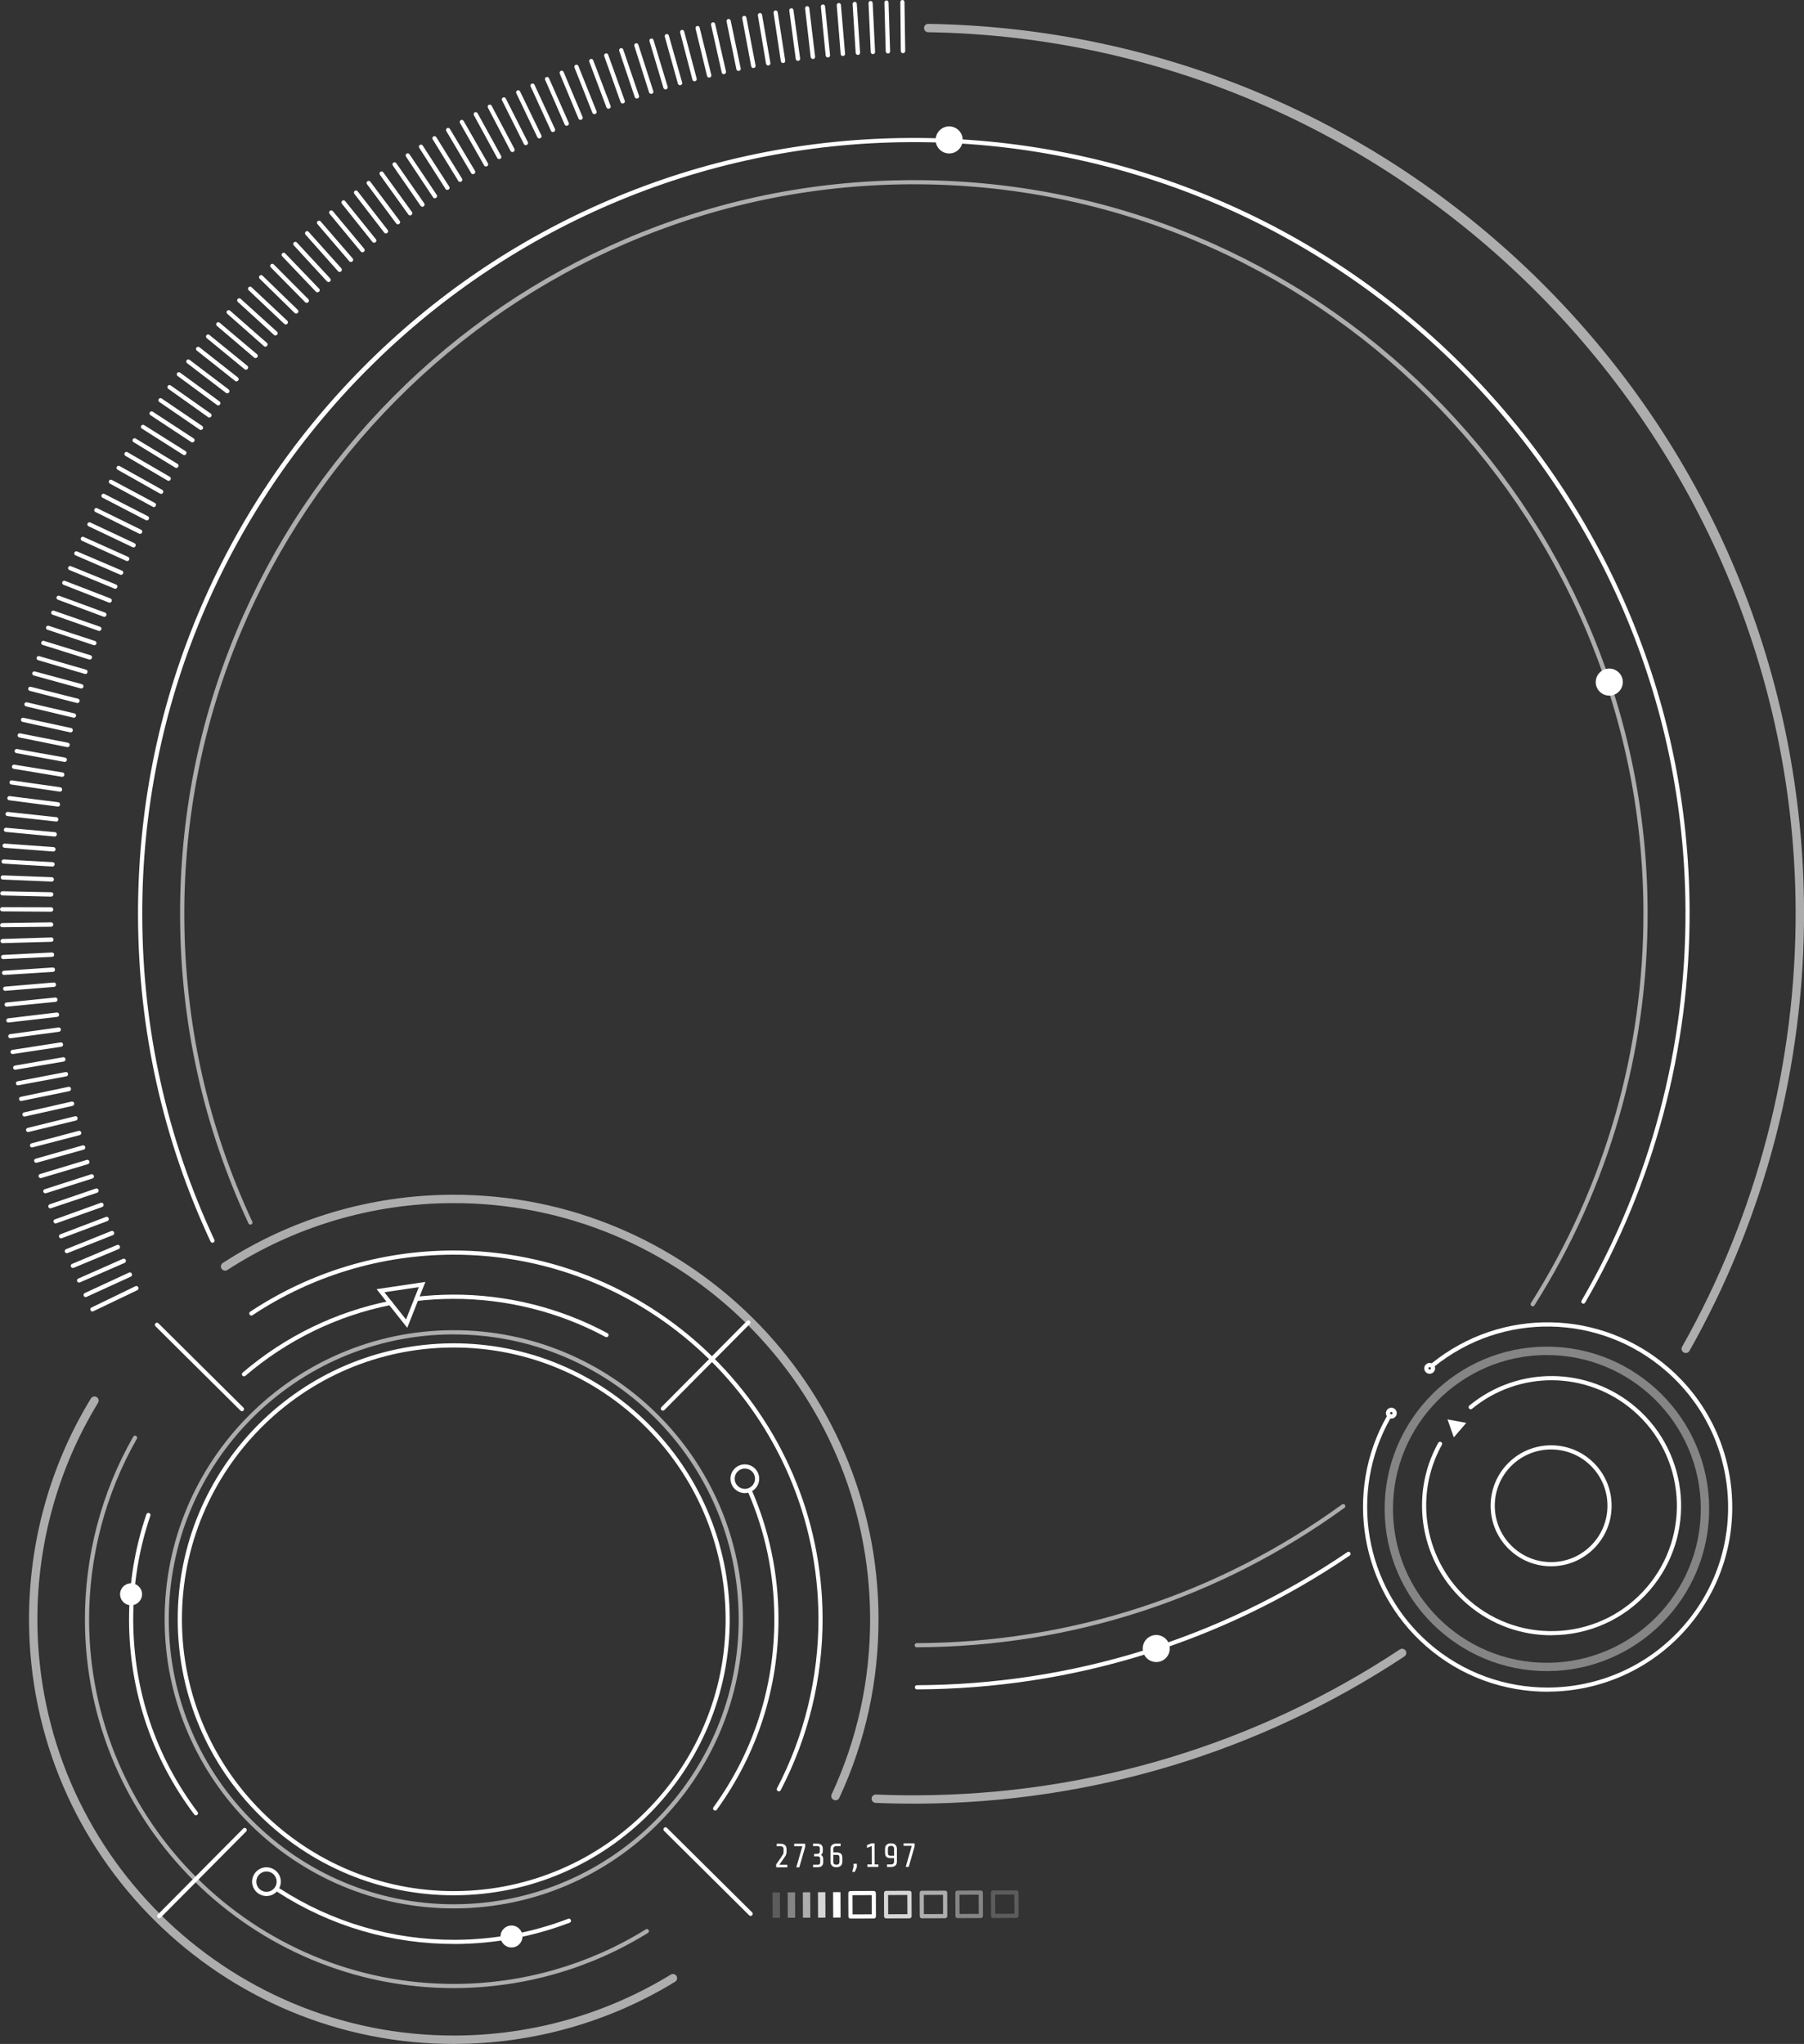 <?xml version="1.0" encoding="UTF-8"?><svg id="Layer_2" xmlns="http://www.w3.org/2000/svg" viewBox="0 0 439.95 498.54"><rect x="0" y="0" width="439.95" height="498.54" fill="#333333" stroke="none"/><defs><style>.cls-1,.cls-2,.cls-3,.cls-4,.cls-5{fill:#fff;}.cls-1,.cls-6{opacity:.2;}.cls-2,.cls-7{opacity:.4;}.cls-3,.cls-8{opacity:.6;}.cls-4,.cls-9{opacity:.8;}</style></defs><g id="Layer_3"><path class="cls-5" d="M118.52,40.61c-.18,0-.36-.09-.45-.25l-5.89-10.37c-.14-.24-.05-.55.19-.69.24-.14.55-.05.69.19l5.93,10.34c.14.24.06.55-.18.69,0,0-.03.02-.04.02-.08.05-.17.07-.26.07Z"/><path class="cls-5" d="M121.72,38.81s-.1,0-.14-.02c-.13-.04-.25-.12-.31-.24l-5.7-10.46c-.13-.25-.04-.56.2-.69.25-.13.56-.04.69.2l5.75,10.43c.13.24.05.55-.19.69,0,0-.04.02-.04.02-.08.04-.17.07-.26.07Z"/><path class="cls-5" d="M115.35,42.48c-.18,0-.35-.09-.44-.25l-6.07-10.27c-.14-.24-.06-.55.18-.7.24-.14.55-.06.7.18l6.12,10.24c.14.24.07.55-.17.7l-.26-.44.26.44s-.05.03-.06.03c-.08.04-.16.06-.24.06Z"/><path class="cls-5" d="M112.21,44.37c-.17,0-.35-.08-.44-.23l-6.25-10.16c-.15-.24-.07-.55.17-.7.24-.15.55-.07.7.16l6.29,10.13c.07.12.09.26.06.39-.03.13-.12.25-.23.32l-.26-.44.24.45c-.09.05-.18.08-.28.08Z"/><path class="cls-5" d="M109.1,46.32c-.17,0-.34-.07-.43-.22l-6.43-10.05c-.15-.24-.08-.55.15-.7.24-.15.55-.08.7.15l6.47,10.02c.07.11.1.25.07.39-.03.13-.11.25-.22.32,0,0-.01,0-.01,0-.09.06-.19.08-.3.08Z"/><path class="cls-5" d="M124.96,37.09c-.18,0-.36-.1-.45-.27l-5.52-10.56c-.13-.25-.03-.56.21-.69.25-.13.56-.04.69.21l5.57,10.54c.13.25.04.55-.21.69l-.24-.45.23.45s-.05.02-.05.03c-.07.03-.15.05-.22.05Z"/><path class="cls-5" d="M128.22,35.41c-.19,0-.37-.1-.46-.28l-5.33-10.66c-.13-.25-.02-.56.23-.68.25-.13.56-.03.68.22l5.38,10.63c.06.12.07.27.03.4-.04.13-.14.24-.26.29,0,0-.05.03-.06.03-.07.03-.14.04-.2.04Z"/><path class="cls-5" d="M138.21,30.69c-.2,0-.41-.1-.49-.29l-4.77-10.92c-.11-.26,0-.56.26-.67.26-.11.56,0,.67.26l4.82,10.89c.06.12.06.27,0,.39-.05.13-.15.23-.28.28,0,0,0,0,0,0-.07.03-.14.04-.21.04Z"/><path class="cls-5" d="M134.84,32.21c-.19,0-.38-.11-.47-.3l-4.96-10.82c-.12-.26,0-.56.25-.68.26-.12.56,0,.68.25l5,10.8c.06.12.06.27.01.4-.05.13-.15.23-.27.29,0,0-.05.02-.05.02-.07.03-.13.04-.2.04Z"/><path class="cls-5" d="M131.51,33.77c-.19,0-.37-.11-.46-.29l-5.14-10.74c-.12-.25-.01-.56.24-.68.25-.12.56-.02.68.24l5.19,10.72c.12.24.03.53-.21.66-.03.02-.06.03-.09.05-.07.03-.14.04-.2.04Z"/><path class="cls-5" d="M91.23,59.21c-.15,0-.3-.06-.39-.18l-7.46-9.34c-.18-.22-.14-.54.08-.72.22-.18.54-.14.72.08l7.5,9.31c.09.11.13.25.11.38-.02.14-.09.26-.2.34-.1.08-.23.12-.35.12Z"/><path class="cls-5" d="M82.84,66.33s-.02,0-.02,0c-.14,0-.28-.06-.37-.16l-7.94-8.94c-.19-.21-.17-.53.04-.72.21-.19.53-.17.72.04l7.98,8.91c.09.11.14.24.13.38-.01.14-.08.26-.18.35-.09.08-.23.14-.35.14Z"/><path class="cls-5" d="M85.58,63.91c-.14,0-.28-.05-.38-.17l-7.78-9.08c-.18-.21-.16-.53.05-.72.21-.18.53-.16.72.05l7.82,9.05c.09.1.13.24.12.37,0,.13-.07.26-.18.35,0,0-.02.01-.02.01-.1.09-.23.13-.36.13Z"/><path class="cls-5" d="M88.38,61.53c-.15,0-.29-.06-.39-.18l-7.61-9.2c-.18-.22-.15-.54.07-.72.22-.18.54-.15.72.07l7.65,9.17c.09.11.13.24.12.38-.01.14-.08.26-.19.35l-.31-.4.3.41c-.1.08-.22.12-.34.12Z"/><path class="cls-5" d="M77.42,71.31c-.13,0-.27-.05-.37-.15l-8.24-8.66c-.19-.2-.19-.53.02-.72.2-.19.53-.19.72.02l8.28,8.62c.1.1.15.24.14.38,0,.14-.07.27-.18.36l-.33-.39.32.39c-.1.09-.23.14-.36.14Z"/><path class="cls-5" d="M80.12,68.79h-.01c-.14,0-.28-.05-.37-.15l-8.09-8.8c-.19-.21-.18-.53.03-.72.21-.19.53-.18.72.03l8.13,8.77c.09.1.14.23.14.37,0,.14-.07.26-.17.35-.1.09-.24.16-.37.16Z"/><path class="cls-5" d="M97.04,54.71c-.16,0-.31-.06-.41-.19l-7.12-9.59c-.17-.23-.12-.54.1-.71.23-.17.54-.12.71.1l7.16,9.56c.08.11.12.24.1.38-.02.13-.09.25-.2.34,0,0-.02.01-.02.02-.09.07-.21.1-.33.1Z"/><path class="cls-5" d="M100,52.54s-.05,0-.07,0c-.14-.02-.26-.09-.34-.21l-6.95-9.71c-.16-.23-.11-.55.12-.71.23-.16.55-.11.71.12l6.99,9.68c.16.23.12.54-.11.71l-.3-.41.27.43c-.09.07-.2.11-.31.11Z"/><path class="cls-5" d="M103,50.43c-.16,0-.32-.08-.42-.22l-6.78-9.83c-.16-.23-.1-.55.13-.71.23-.16.55-.1.71.13l6.82,9.8c.08.11.11.25.08.39-.03.13-.1.25-.22.33,0,0-.04.03-.04.03-.09.06-.18.09-.28.09Z"/><path class="cls-5" d="M94.12,56.94s-.04,0-.06,0c-.14-.02-.27-.08-.35-.19l-7.29-9.47c-.17-.22-.13-.54.09-.71.22-.17.54-.13.71.09l7.33,9.44c.08.11.12.25.1.38-.02.14-.09.26-.2.34l-.31-.41.3.42c-.09.07-.21.12-.33.12Z"/><path class="cls-5" d="M106.04,48.36s-.06,0-.08,0c-.14-.02-.26-.1-.34-.22l-6.61-9.95c-.16-.23-.09-.55.14-.71.23-.16.55-.09.71.14l6.65,9.92c.08.12.11.27.07.41-.03.13-.12.24-.23.31-.09.06-.19.1-.3.1ZM106.31,48.27h0s0,0,0,0Z"/><path class="cls-5" d="M141.58,29.24c-.21,0-.41-.11-.49-.3l-4.58-10.99c-.11-.26.01-.56.27-.67.26-.11.56.01.67.27l4.62,10.97c.11.26-.01.56-.27.67,0,0-.02,0-.02,0-.07.03-.14.04-.21.04Z"/><path class="cls-5" d="M155.31,24.04c-.22,0-.43-.13-.5-.34l-3.79-11.28c-.09-.27.05-.56.32-.65.27-.09.56.05.65.32l3.84,11.26c.09.26-.05.55-.31.64,0,0-.05.01-.05.02-.05.02-.1.02-.15.02Z"/><path class="cls-5" d="M201.87,14c-.12,0-.23-.04-.32-.11-.11-.09-.18-.21-.19-.35l-1.17-11.89c-.03-.28.18-.53.46-.56.27-.03.53.18.56.46l1.22,11.89c.01.14-.03.27-.11.38-.09.11-.21.17-.35.18h-.03s-.04,0-.06,0Z"/><path class="cls-5" d="M194.58,14.85c-.11,0-.22-.04-.31-.1-.11-.08-.18-.2-.2-.34l-1.58-11.83c-.04-.28.16-.53.44-.57.28-.04.54.16.57.44l1.63,11.82c.04.28-.15.53-.43.57h-.06s-.05.01-.07.01Z"/><path class="cls-5" d="M220.2,12.98c-.13,0-.25-.05-.35-.14-.1-.1-.16-.23-.16-.37l-.12-11.96c0-.28.22-.51.5-.52h0c.28,0,.51.22.51.5l.18,11.96c0,.14-.05.27-.15.36-.1.1-.23.15-.36.15h-.02s-.02,0-.03,0Z"/><path class="cls-5" d="M187.32,15.96c-.1,0-.21-.03-.29-.09-.11-.08-.19-.2-.21-.33l-1.99-11.77c-.05-.28.14-.54.42-.59.28-.05.54.14.59.42l2.04,11.76c.02.13,0,.27-.09.39s-.2.19-.34.21h-.03s-.06.01-.09.01Z"/><path class="cls-5" d="M190.96,15.37c-.25,0-.49-.18-.53-.43l-1.78-11.8c-.04-.28.15-.54.43-.58.28-.04.54.15.58.43l1.83,11.79c.02.13-.01.27-.09.38-.08.11-.2.18-.33.2,0,0-.03,0-.04,0-.02,0-.05,0-.07,0Z"/><path class="cls-5" d="M12.48,222.37h0s-11.96-.08-11.96-.08c-.28,0-.51-.23-.51-.51,0-.28.23-.51.51-.51h0s11.96.03,11.96.03c.28,0,.51.23.51.51v.05c0,.14-.05.27-.15.36-.1.09-.22.15-.36.15Z"/><path class="cls-5" d="M216.53,13.05c-.13,0-.25-.05-.35-.13-.1-.09-.16-.22-.17-.36l-.33-11.94c0-.28.21-.52.49-.52h.01c.27,0,.5.22.51.49l.38,11.94c0,.14-.05.27-.14.37-.1.1-.23.16-.36.16h-.02s-.02,0-.03,0Z"/><path class="cls-5" d="M212.86,13.2c-.27,0-.5-.21-.51-.49l-.54-11.95c-.01-.28.2-.52.48-.53,0,0,.02,0,.02,0,.27,0,.5.21.51.48l.59,11.95c.01.28-.2.52-.48.53h-.07s-.01,0-.02,0Z"/><path class="cls-5" d="M205.53,13.66c-.27,0-.49-.2-.51-.47l-.96-11.9c-.02-.28.19-.53.47-.55.28-.02.53.19.55.46l1.01,11.9c.01.14-.03.27-.12.38-.09.1-.22.17-.35.17-.02,0-.07,0-.08,0Z"/><path class="cls-5" d="M209.22,13.4c-.27,0-.52-.21-.54-.48l-.75-11.93c-.02-.28.2-.52.48-.54.29-.02.52.19.54.47l.8,11.93c.02.28-.19.52-.46.54-.02,0-.06,0-.07,0Z"/><path class="cls-5" d="M158.81,22.89c-.08,0-.17-.02-.24-.05-.12-.06-.23-.16-.27-.29l-3.6-11.34c-.09-.27.06-.55.33-.64.27-.08.55.06.64.33l3.65,11.33c.04.13.03.27-.03.39-.06.12-.17.21-.3.25-.05.02-.11.03-.17.03Z"/><path class="cls-5" d="M74.79,73.87c-.13,0-.26-.04-.35-.14l-8.4-8.52c-.2-.2-.2-.52,0-.72.2-.2.52-.2.72,0l8.44,8.48c.2.2.2.52,0,.72l-.02.02c-.11.1-.25.16-.39.16Z"/><path class="cls-5" d="M180.09,17.31c-.24,0-.45-.17-.5-.41l-2.4-11.67c-.06-.28.12-.54.4-.6.27-.06.54.12.6.39l2.45,11.66c.06.28-.12.55-.39.6h-.06s-.06.02-.09.02Z"/><path class="cls-5" d="M148.38,26.53c-.21,0-.4-.13-.48-.33l-4.19-11.14c-.1-.26.03-.56.3-.66.26-.1.56.03.66.3l4.24,11.12c.1.26-.02.54-.28.65-.03.01-.06.02-.09.03-.05.02-.11.03-.16.03Z"/><path class="cls-5" d="M151.86,25.25c-.22,0-.44-.12-.51-.33l-3.99-11.22c-.09-.26.04-.56.31-.65.27-.1.56.04.65.31l4.04,11.2c.05.13.04.27-.02.4-.06.12-.17.22-.3.26-.06.02-.12.03-.18.03Z"/><path class="cls-5" d="M162.31,21.81c-.09,0-.17-.02-.25-.06-.12-.06-.22-.17-.26-.3l-3.4-11.41c-.08-.27.07-.55.34-.63.27-.08.55.07.63.34l3.45,11.4c.04.13.03.27-.04.39-.06.12-.17.21-.3.25l-.15-.49.12.5s-.1.02-.16.02Z"/><path class="cls-5" d="M144.96,27.85c-.2,0-.4-.12-.48-.32l-4.38-11.06c-.1-.26.02-.56.29-.66.26-.1.56.02.66.28l4.42,11.04c.1.25-.01.54-.26.65-.03.01-.06.03-.09.04-.06.02-.11.03-.17.03Z"/><path class="cls-5" d="M172.93,18.93c-.23,0-.44-.16-.5-.39l-2.8-11.58c-.07-.27.1-.55.37-.62.27-.07.55.1.62.37l2.85,11.57c.03.13.01.28-.06.39-.07.12-.19.2-.32.23,0,0-.06.01-.06.01-.03,0-.06,0-.09,0Z"/><path class="cls-5" d="M176.51,18.09c-.23,0-.45-.16-.5-.4l-2.6-11.63c-.06-.27.11-.55.38-.61.28-.06.55.11.61.38l2.65,11.62c.06.27-.1.54-.38.61l-.08.02s-.06,0-.1,0Z"/><path class="cls-5" d="M169.36,19.82c-.23,0-.43-.15-.49-.38l-3-11.51c-.07-.27.09-.55.36-.62.27-.07.55.09.62.36l3.05,11.5c.07.27-.08.54-.35.62l-.07.02s-.08.01-.12.01Z"/><path class="cls-5" d="M165.83,20.79c-.09,0-.17-.02-.25-.06-.12-.07-.21-.18-.25-.31l-3.2-11.47c-.08-.27.08-.55.35-.63.27-.07.55.08.63.35l3.25,11.46c.04.13.02.28-.05.4-.07.12-.18.21-.32.24h-.02s-.1.03-.15.03Z"/><path class="cls-5" d="M183.7,16.6c-.1,0-.2-.03-.28-.09-.11-.08-.19-.2-.22-.33l-2.19-11.72c-.05-.28.13-.54.41-.59.27-.05.54.13.6.4l2.24,11.71c.03.14,0,.28-.08.39-.08.11-.2.19-.34.21l-.08-.5.06.51s-.07.01-.11.01Z"/><path class="cls-5" d="M16.48,182.24s-.07,0-.1-.01l-11.68-2.36c-.28-.06-.45-.32-.4-.6.05-.28.32-.46.6-.4l11.69,2.3c.28.05.45.32.4.59,0,.02-.02.08-.02.1-.06.22-.27.37-.49.37Z"/><path class="cls-5" d="M19.85,167.94s-.09,0-.14-.02l-11.48-3.16c-.27-.07-.43-.35-.36-.63.07-.27.36-.43.62-.36l11.49,3.11c.13.04.24.12.31.24.07.12.08.26.05.39,0,0-.01.05-.01.05-.06.22-.27.37-.49.37Z"/><path class="cls-5" d="M18.9,171.48s-.08,0-.12-.01l-11.53-2.96c-.27-.07-.44-.35-.37-.62.07-.27.35-.44.62-.37l11.54,2.91c.14.03.25.12.32.24.07.12.09.26.05.4l-.49-.15.48.16c-.06.23-.27.4-.5.4Z"/><path class="cls-5" d="M17.23,178.64s-.07,0-.1-.01l-11.64-2.56c-.27-.06-.45-.33-.39-.61.06-.27.33-.45.61-.39l11.65,2.51c.27.06.45.33.39.6,0,0,0,.04,0,.04-.06.24-.27.42-.51.42Z"/><path class="cls-5" d="M18.03,175.06s-.07,0-.11-.01l-11.59-2.76c-.27-.07-.44-.34-.38-.61.07-.27.34-.44.61-.38l11.6,2.71c.27.06.44.33.38.6,0,0,0,.04-.01.05-.06.24-.27.41-.51.41Z"/><path class="cls-5" d="M20.84,164.4s-.09,0-.13-.02l-11.43-3.36c-.27-.08-.42-.36-.35-.63.08-.27.36-.43.63-.35l11.44,3.31c.13.04.24.13.3.24.07.12.08.26.04.39l-.49-.14.48.16c-.03.13-.12.26-.24.33-.08.05-.17.07-.27.07Z"/><path class="cls-5" d="M21.89,160.88s-.09,0-.14-.02l-11.35-3.56c-.27-.08-.42-.37-.33-.64.08-.27.37-.42.64-.34l11.37,3.51c.27.08.42.36.34.63,0,0-.01.04-.02.05-.07.21-.28.36-.5.36Z"/><path class="cls-5" d="M26.74,147.01c-.06,0-.13-.01-.19-.04l-11.07-4.34c-.26-.1-.39-.4-.29-.66.1-.26.4-.39.66-.29l11.09,4.29c.25.1.38.37.3.63,0,.03-.02.06-.03.09-.08.19-.27.31-.47.31Z"/><path class="cls-5" d="M25.44,150.45c-.06,0-.12,0-.18-.03l-11.16-4.15c-.26-.1-.4-.39-.3-.65.1-.26.39-.4.65-.3l11.18,4.1c.25.09.39.37.31.63,0,.01-.02.07-.03.08-.08.2-.27.32-.48.32Z"/><path class="cls-5" d="M23,157.38s-.1,0-.15-.02l-11.29-3.76c-.27-.09-.41-.38-.32-.64.09-.27.38-.41.64-.32l11.31,3.71c.13.04.24.14.3.27.06.13.06.27.01.4-.07.22-.29.37-.51.37Z"/><path class="cls-5" d="M24.19,153.9c-.05,0-.1,0-.15-.03l-11.23-3.95c-.27-.09-.4-.38-.31-.65.09-.27.38-.41.65-.31l11.25,3.91c.13.05.24.15.3.27.06.13.06.27,0,.4-.08.21-.29.36-.51.36Z"/><path class="cls-5" d="M12.63,215.03s-.01,0-.02,0l-11.95-.5c-.28-.01-.5-.25-.49-.53.01-.28.27-.51.53-.49l11.95.45c.27.01.49.23.49.51,0,0,0,.04,0,.05,0,.14-.06.28-.16.37-.09.09-.22.15-.35.15Z"/><path class="cls-5" d="M13.03,207.7s-.03,0-.04,0l-11.91-.92c-.28-.02-.49-.27-.47-.55.02-.28.26-.49.55-.47l11.91.86c.14,0,.26.07.35.18.09.1.13.24.12.37,0,0,0,.03,0,.04-.03.26-.25.48-.51.48Z"/><path class="cls-5" d="M12.81,211.36s-.02,0-.03,0l-11.93-.71c-.28-.02-.49-.26-.48-.54.02-.28.25-.49.54-.48l11.94.66c.14,0,.27.07.36.17.09.1.14.24.12.38,0,0,0,.01,0,.01-.02.27-.25.51-.51.51Z"/><path class="cls-5" d="M28.09,143.6c-.06,0-.11,0-.17-.03l-11.01-4.54c-.26-.11-.38-.4-.28-.66.11-.26.4-.38.66-.28l11.03,4.49c.13.05.23.15.28.27.05.12.05.27,0,.39l-.47-.19.47.21c-.05.13-.16.24-.28.3-.07.03-.15.05-.23.05Z"/><path class="cls-5" d="M13.34,204.04s-.03,0-.05,0l-11.89-1.13c-.28-.03-.49-.27-.46-.55.03-.28.27-.5.55-.46l11.9,1.07c.26.02.46.24.46.51,0,.02,0,.07,0,.09-.01.13-.08.27-.18.35-.09.08-.21.12-.33.12Z"/><path class="cls-5" d="M12.51,218.7h-.01s-11.94-.29-11.94-.29c-.28,0-.5-.24-.5-.52,0-.28.22-.5.52-.5l11.94.24c.14,0,.28.07.37.17.09.1.14.24.12.38,0,.13-.06.27-.16.36-.1.09-.22.15-.35.15Z"/><path class="cls-5" d="M15.8,185.84s-.06,0-.09,0l-11.73-2.15c-.28-.05-.46-.32-.41-.59.05-.28.32-.46.59-.41l11.74,2.1c.28.05.46.31.41.59,0,0,0,.05-.01.05-.05.24-.27.42-.51.42Z"/><path class="cls-5" d="M15.19,189.47s-.06,0-.09,0l-11.77-1.95c-.28-.05-.47-.31-.42-.59.05-.28.3-.47.58-.42l11.78,1.9c.14.02.26.1.34.21.08.11.11.25.08.39,0,.01,0,.05,0,.05-.05.24-.26.41-.5.41Z"/><path class="cls-5" d="M13.72,200.38s-.04,0-.06,0l-11.87-1.33c-.28-.03-.48-.28-.45-.56.03-.28.28-.48.56-.45l11.88,1.28c.14.01.26.08.34.19.08.11.12.24.11.38v.04c-.01.14-.08.26-.19.35-.09.08-.21.12-.32.12Z"/><path class="cls-5" d="M14.63,193.09s-.05,0-.08,0l-11.8-1.74c-.28-.04-.47-.3-.43-.58.04-.28.3-.48.58-.43l11.81,1.69c.27.04.46.28.44.55,0,.03,0,.07-.01.1-.04.25-.26.42-.5.42Z"/><path class="cls-5" d="M14.13,196.73s-.05,0-.07,0l-11.83-1.54c-.28-.04-.48-.29-.44-.57s.3-.47.57-.44l11.84,1.49c.14.02.27.09.35.21.08.11.11.25.09.39,0,.01,0,.05,0,.06-.05.24-.26.41-.5.41Z"/><path class="cls-5" d="M57.67,93.03c-.11,0-.22-.03-.31-.1l-9.37-7.43c-.22-.17-.26-.49-.08-.72.17-.22.49-.26.72-.09l9.4,7.39c.11.09.18.21.19.35.01.14-.03.27-.12.38l-.39-.33.38.34c-.1.13-.27.2-.42.2Z"/><path class="cls-5" d="M72.22,76.49c-.13,0-.26-.05-.36-.15l-8.54-8.37c-.2-.2-.2-.52,0-.72.2-.2.52-.21.72,0l8.58,8.33c.2.19.21.51.01.72l-.05.05c-.1.09-.23.14-.35.14Z"/><path class="cls-5" d="M55.43,95.93c-.11,0-.22-.03-.31-.09l-9.5-7.26c-.22-.17-.27-.49-.1-.71s.49-.27.71-.1l9.53,7.22c.11.09.19.21.2.36.01.14-.03.28-.12.38-.08.11-.21.19-.34.2-.03,0-.05,0-.08,0Z"/><path class="cls-5" d="M48.97,104.87c-.1,0-.19-.03-.27-.08l-9.85-6.75c-.23-.16-.29-.48-.13-.71.16-.23.47-.29.71-.13l9.88,6.7c.11.08.19.19.21.33.02.13,0,.27-.08.38,0,0-.01.02-.01.02-.1.15-.28.23-.45.24Z"/><path class="cls-5" d="M53.23,98.88c-.11,0-.21-.03-.3-.09l-9.62-7.09c-.23-.17-.27-.49-.11-.71.17-.23.49-.28.71-.11l9.65,7.05c.11.08.18.2.2.34.02.13-.02.27-.1.38l-.41-.31.4.32c-.08.11-.2.19-.34.22-.03,0-.06,0-.09,0Z"/><path class="cls-5" d="M59.97,90.17c-.11,0-.23-.04-.32-.11l-9.23-7.58c-.22-.18-.25-.5-.07-.72.18-.22.5-.25.72-.07l9.26,7.54c.21.17.25.48.09.7,0,0-.04.05-.05.06-.1.12-.25.18-.4.18Z"/><path class="cls-5" d="M29.54,140.22c-.07,0-.14-.01-.2-.04l-10.93-4.73c-.26-.11-.38-.41-.27-.67.11-.26.41-.38.67-.27l10.95,4.68c.12.05.22.15.27.28.05.13.05.27,0,.39l-.47-.2.46.21s-.03.06-.03.06c-.09.18-.27.28-.46.28Z"/><path class="cls-5" d="M62.33,87.35c-.12,0-.23-.04-.33-.12l-9.11-7.75c-.21-.18-.24-.5-.06-.72.18-.21.5-.24.72-.06l9.14,7.71c.21.17.24.48.08.69,0,0-.04.05-.05.06-.1.12-.25.18-.4.18Z"/><path class="cls-5" d="M69.67,79.14c-.13,0-.25-.05-.35-.14l-8.68-8.21c-.2-.19-.21-.51-.02-.72.19-.2.51-.21.72-.02l8.72,8.18c.2.19.22.5.03.71l-.38-.34.38.34s-.05.05-.05.06c-.1.1-.23.15-.36.15Z"/><path class="cls-5" d="M67.17,81.83c-.12,0-.24-.04-.34-.13l-8.83-8.06c-.21-.19-.22-.51-.03-.72.19-.21.51-.22.72-.04l8.86,8.02c.2.18.22.5.05.71,0,.01-.04.04-.05.05-.1.1-.25.16-.39.16Z"/><path class="cls-5" d="M64.74,84.57c-.12,0-.25-.04-.34-.12l-8.97-7.91c-.21-.19-.23-.51-.05-.72.19-.21.51-.23.72-.05l9,7.87c.1.09.17.22.17.35,0,.14-.04.27-.13.37l-.38-.34.37.35c-.09.1-.22.18-.36.19-.01,0-.03,0-.04,0Z"/><path class="cls-5" d="M51.05,101.85c-.1,0-.19-.03-.28-.09l-9.73-6.92c-.23-.16-.28-.48-.12-.71.16-.23.48-.29.71-.12l9.76,6.87c.11.08.19.2.21.33.02.13,0,.27-.09.38l-.41-.3.41.31c-.1.15-.28.23-.46.23Z"/><path class="cls-5" d="M37.54,123.69c-.09,0-.18-.02-.26-.07l-10.48-5.66c-.25-.13-.34-.44-.21-.69.13-.25.44-.34.69-.21l10.5,5.62c.25.13.34.44.21.69,0,0-.02.03-.02.03-.06.13-.16.22-.3.27-.05.02-.1.02-.15.02Z"/><path class="cls-5" d="M34.14,130.21c-.07,0-.14-.01-.2-.04l-10.68-5.3c-.25-.12-.35-.43-.23-.68.12-.25.43-.36.68-.23l10.7,5.25c.25.12.35.42.24.67,0,0,0,.02,0,.02-.06.12-.17.23-.3.28-.06.02-.13.03-.2.03Z"/><path class="cls-5" d="M35.82,126.94c-.08,0-.16-.02-.24-.06l-10.58-5.49c-.25-.13-.35-.44-.22-.69.13-.25.43-.35.69-.22l10.6,5.44c.25.13.35.44.22.69l-.03.06c-.09.17-.26.26-.44.26Z"/><path class="cls-5" d="M31,136.85c-.07,0-.13-.01-.19-.04l-10.84-4.92c-.26-.12-.37-.42-.25-.67.12-.26.42-.37.67-.26l10.86,4.87c.12.06.22.16.27.29.05.13.04.27-.01.39,0,0,0,.02,0,.02-.09.19-.29.32-.49.32Z"/><path class="cls-5" d="M32.56,133.52c-.07,0-.15-.02-.22-.05l-10.75-5.11c-.25-.12-.36-.42-.24-.68.12-.25.42-.36.68-.24l10.78,5.06c.25.12.36.41.25.66l-.47-.2.47.2s-.04.08-.04.09c-.09.17-.27.27-.45.27Z"/><path class="cls-5" d="M39.28,120.47c-.08,0-.16-.02-.23-.06l-10.39-5.85c-.24-.14-.33-.45-.19-.69.14-.24.45-.33.69-.2l10.41,5.81c.12.07.21.19.25.32.03.14,0,.28-.07.4-.1.17-.29.27-.47.27Z"/><path class="cls-5" d="M44.93,111c-.09,0-.18-.02-.26-.07l-10.07-6.39c-.24-.15-.31-.46-.16-.7.15-.24.46-.31.7-.16l10.1,6.35c.12.07.2.19.23.33.03.14,0,.28-.08.39l-.42-.29.41.31c-.1.15-.27.24-.45.24Z"/><path class="cls-5" d="M43,114.13c-.09,0-.18-.02-.26-.07l-10.18-6.22c-.24-.15-.32-.46-.17-.7.15-.24.46-.32.7-.17l10.21,6.17c.24.14.32.46.17.7,0,0-.03.05-.04.06-.1.15-.27.23-.44.23Z"/><path class="cls-5" d="M46.93,107.92c-.09,0-.19-.03-.27-.08l-9.97-6.57c-.23-.15-.3-.47-.15-.71.15-.24.47-.3.7-.15l10,6.53c.12.08.2.2.22.33.03.14,0,.28-.09.39l-.42-.29.4.31c-.1.15-.27.23-.44.23Z"/><path class="cls-5" d="M41.13,117.29c-.09,0-.18-.02-.26-.07l-10.29-6.04c-.24-.14-.32-.45-.18-.7.14-.24.45-.33.7-.18l10.31,5.99c.24.14.32.44.19.68-.02.03-.03.06-.05.08-.1.15-.26.23-.42.23Z"/><path class="cls-5" d="M198.27,14.39c-.26,0-.52-.19-.56-.45l-1.37-11.87c-.03-.28.17-.53.45-.56.28-.04.53.17.57.45l1.42,11.86c.02.14-.02.27-.11.38-.09.11-.21.17-.35.19h0s-.03,0-.05,0Z"/><path class="cls-5" d="M.53,226.17c-.28,0-.51-.22-.51-.5,0-.28.22-.51.5-.52l11.96-.18c.13-.01.27.05.36.15.1.1.15.23.15.36v.05c0,.28-.22.51-.5.51l-11.96.12h0Z"/><path class="cls-5" d="M17.77,309.26c-.2,0-.39-.12-.47-.31-.11-.26.01-.56.27-.67l10.97-4.62c.13-.05.27-.05.39,0,.13.05.23.15.28.28l.02.05c.05.12.05.27,0,.39-.05.13-.15.22-.28.28l-10.99,4.58c-.06.03-.13.04-.19.04Z"/><path class="cls-5" d="M19.29,312.83c-.2,0-.38-.11-.47-.3-.11-.26,0-.56.26-.67l10.9-4.82c.25-.11.53,0,.66.23,0,.01.03.06.03.07.11.26,0,.57-.26.68l-10.92,4.77c-.07.03-.13.04-.2.04Z"/><path class="cls-5" d="M20.89,316.37c-.19,0-.38-.11-.47-.3-.12-.26,0-.56.25-.68l10.8-5c.26-.12.56,0,.68.25l-.46.22.47-.19c.06.12.07.28.02.4-.05.13-.14.24-.26.3l-10.83,4.96c-.07.03-.14.05-.21.05Z"/><path class="cls-5" d="M22.54,319.88c-.19,0-.37-.11-.46-.29-.12-.25-.02-.56.24-.68l10.71-5.19c.25-.12.54-.02.67.22.02.03.03.06.04.09.1.25,0,.54-.25.66l-10.74,5.14c-.07.03-.14.05-.22.05Z"/><path class="cls-5" d="M1.62,245.54c-.26,0-.48-.2-.51-.46-.03-.28.18-.53.46-.56l11.88-1.22c.14-.01.27.03.38.11.1.09.17.21.18.35l-.51.05.51-.04s0,.07,0,.09c0,.26-.2.48-.46.51l-11.89,1.17s-.03,0-.05,0Z"/><path class="cls-5" d="M2.52,253.25c-.25,0-.47-.18-.51-.44-.04-.28.16-.54.44-.57l11.82-1.63c.26-.03.51.14.57.4,0,0,0,.04,0,.05.02.13-.01.29-.09.39-.08.11-.2.19-.34.21l-11.83,1.58s-.04,0-.07,0Z"/><path class="cls-5" d="M2.04,249.4c-.26,0-.48-.19-.51-.45-.03-.28.17-.53.45-.57l11.86-1.42c.14-.02.27.02.38.11.11.09.17.21.19.35v.04c.02.13-.02.27-.1.38-.08.11-.21.18-.34.19l-11.87,1.37s-.04,0-.06,0Z"/><path class="cls-5" d="M3.7,260.92c-.24,0-.46-.17-.5-.42-.05-.28.14-.54.42-.59l11.76-2.04c.27-.04.53.13.59.4,0,0,0,.04,0,.05.04.28-.14.56-.41.6l-11.77,1.99s-.06,0-.08,0Z"/><path class="cls-5" d="M3.08,257.09c-.25,0-.47-.18-.51-.43-.04-.28.15-.54.43-.58l11.79-1.83c.27-.04.53.14.58.41,0,.03.01.06.01.1.02.27-.17.51-.43.55l-11.8,1.78s-.05,0-.07,0Z"/><path class="cls-5" d="M.76,233.93c-.27,0-.5-.21-.51-.49-.01-.28.2-.52.48-.53l11.94-.59c.14,0,.27.04.38.14.1.1.16.23.16.37,0,0,0,.05,0,.05,0,.27-.21.5-.49.51l-11.94.54s-.01,0-.02,0ZM13.21,232.82h0s0,0,0,0Z"/><path class="cls-5" d="M4.39,264.74c-.24,0-.46-.17-.5-.41-.05-.28.13-.54.4-.6l11.71-2.24c.27-.05.54.12.59.39,0,0,0,.04,0,.04.03.13,0,.28-.08.39-.08.11-.19.2-.33.22l-11.72,2.19s-.06,0-.09,0Z"/><path class="cls-5" d="M1.26,241.67c-.26,0-.49-.2-.51-.47-.02-.28.19-.53.46-.55l11.9-1.01c.29-.02.53.18.55.46l-.51.05.51-.03c.01.14-.03.29-.11.39-.09.11-.21.19-.35.2l-11.9.96s-.03,0-.04,0Z"/><path class="cls-5" d="M.61,230.05c-.28,0-.5-.22-.51-.49,0-.28.21-.52.49-.53l11.94-.38c.13,0,.27.05.37.14.1.1.16.23.16.36h-.51s.51.01.51.01c0,.28-.21.54-.49.55l-11.94.33h-.01Z"/><path class="cls-5" d="M.98,237.8c-.27,0-.49-.21-.51-.48-.02-.28.19-.52.47-.54l11.93-.8c.14,0,.28.04.38.14.1.09.16.22.16.36,0,.13-.03.28-.12.38-.09.1-.22.18-.35.19l-11.93.75s-.02,0-.03,0ZM13.42,236.49h0s0,0,0,0Z"/><path class="cls-5" d="M12.28,294.74c-.21,0-.41-.13-.48-.35-.09-.27.05-.56.32-.65l11.26-3.84c.13-.04.27-.03.39.03.12.06.21.17.26.3,0,0,0,0,0,0,.08.27-.05.59-.31.68l-11.28,3.79c-.05.02-.11.03-.16.03Z"/><path class="cls-5" d="M11.06,291.06c-.22,0-.42-.14-.49-.35-.09-.27.06-.55.33-.64l11.33-3.65c.13-.04.27-.03.39.03.12.06.21.17.25.3,0,0,.02.05.02.06.08.27-.07.55-.33.63l-11.34,3.6c-.05.02-.1.02-.15.02Z"/><path class="cls-5" d="M16.3,305.67c-.2,0-.4-.12-.48-.32-.1-.26.02-.56.28-.66h0s11.04-4.43,11.04-4.43c.26-.1.55.02.66.28.01.03.02.06.03.09.08.26-.05.53-.3.63l-11.06,4.38c-.06.02-.12.04-.19.04Z"/><path class="cls-5" d="M13.55,298.41c-.21,0-.41-.13-.48-.34-.1-.27.04-.56.31-.65l11.2-4.04c.26-.09.55.04.65.3,0,0,0,.02,0,.02.05.13.05.28,0,.41-.06.12-.16.23-.28.28l-11.22,3.99c-.06.02-.11.03-.17.03Z"/><path class="cls-5" d="M14.89,302.05c-.21,0-.4-.12-.48-.33-.1-.26.03-.56.3-.66l11.13-4.24c.26-.1.55.03.65.28l-.47.19.47-.19s.03.07.03.09c.08.26-.05.54-.31.63l-11.14,4.19c-.06.02-.12.03-.18.03Z"/><path class="cls-5" d="M9.91,287.35c-.22,0-.42-.14-.49-.36-.08-.27.07-.55.34-.63l11.4-3.45c.27-.08.55.07.64.34,0,0,0,.03,0,.03.04.13.03.28-.04.4-.06.12-.17.22-.3.26l-11.41,3.4s-.1.02-.14.02Z"/><path class="cls-5" d="M5.15,268.54c-.24,0-.45-.17-.5-.41-.06-.28.12-.54.39-.6l11.66-2.44c.25-.05.51.1.59.35,0,.02.02.08.02.1.04.27-.13.55-.4.6l-11.67,2.39s-.07.01-.1.01Z"/><path class="cls-5" d="M8.83,283.62c-.22,0-.43-.15-.49-.37-.08-.27.08-.55.35-.63l11.46-3.25c.27-.08.55.08.63.35,0,0,0,.03.01.04.07.27-.08.57-.35.64l-11.47,3.2s-.09.02-.14.02Z"/><path class="cls-5" d="M6.86,276.12c-.23,0-.44-.16-.5-.39-.07-.27.1-.55.37-.62l11.57-2.85c.13-.03.28-.01.39.06.12.07.2.19.23.33.06.27-.09.58-.37.65l-11.58,2.8s-.08.01-.12.01Z"/><path class="cls-5" d="M5.97,272.34c-.23,0-.45-.16-.5-.4-.06-.27.11-.55.38-.61l11.62-2.65c.13-.03.27,0,.39.07.11.07.19.19.22.32.03.13.01.29-.06.41-.07.12-.18.22-.32.25l-11.63,2.6s-.07.01-.11.01Z"/><path class="cls-5" d="M7.81,279.88c-.23,0-.43-.15-.49-.38-.07-.27.09-.55.36-.62l11.5-3.05c.14-.04.28-.01.4.06.12.07.2.19.23.32.03.13.02.28-.05.4-.07.12-.18.22-.31.25l-11.52,3s-.09.02-.13.02Z"/><path class="cls-5" d="M395.76,166.36c0-1.82-1.49-3.29-3.31-3.29-1.82,0-3.29,1.49-3.29,3.31s1.49,3.29,3.31,3.29c1.82,0,3.29-1.49,3.29-3.31Z"/><g class="cls-8"><path class="cls-5" d="M411.11,330.01c-.17,0-.34-.04-.5-.13-.49-.28-.66-.9-.39-1.39,18.26-32.31,27.83-69.12,27.69-106.46-.45-116.26-95.35-212.34-211.56-214.17-.56,0-1.01-.47-1-1.04,0-.56.47-1.01,1.04-1,57.07.9,110.63,23.77,150.82,64.39,40.24,40.68,62.52,94.59,62.75,151.82.15,37.69-9.52,74.85-27.95,107.47-.19.33-.53.52-.88.52Z"/></g><path class="cls-5" d="M386.16,317.99c-.09,0-.18-.02-.26-.07-.24-.14-.33-.45-.18-.7,16.7-28.76,25.46-61.65,25.33-95.1-.4-103.76-85.14-187.85-188.91-187.45-103.76.4-187.85,85.14-187.45,188.91.11,27.54,6.02,54.06,17.59,78.82.12.26,0,.56-.25.68-.26.12-.56,0-.68-.25-11.63-24.89-17.58-51.56-17.69-79.25-.1-25.54,4.81-50.34,14.58-73.7,9.44-22.57,23.01-42.85,40.31-60.3,17.31-17.44,37.49-31.16,59.98-40.78,23.29-9.96,48.05-15.05,73.59-15.15,25.54-.1,50.34,4.81,73.7,14.58,22.57,9.44,42.85,23.01,60.3,40.31,17.44,17.31,31.16,37.49,40.78,59.98,9.96,23.29,15.05,48.05,15.15,73.59.13,33.63-8.68,66.69-25.47,95.61-.09.16-.26.25-.44.25Z"/><path class="cls-5" d="M234.78,34.12c0-1.82-1.49-3.29-3.31-3.29-1.82,0-3.29,1.49-3.29,3.31,0,1.82,1.49,3.29,3.31,3.29,1.82,0,3.29-1.49,3.29-3.31Z"/><g class="cls-8"><path class="cls-5" d="M373.78,318.62c-.09,0-.19-.03-.27-.08-.24-.15-.31-.47-.16-.7,18.08-28.59,27.57-61.67,27.44-95.66-.38-98.1-80.5-177.61-178.61-177.23-98.1.38-177.61,80.5-177.23,178.61.1,26,5.68,51.04,16.58,74.42.12.25,0,.56-.25.68-.26.12-.56,0-.68-.25-10.96-23.51-16.57-48.69-16.68-74.84-.09-24.16,4.55-47.61,13.79-69.7,8.93-21.34,21.76-40.53,38.13-57.03,16.37-16.5,35.46-29.47,56.73-38.57,22.02-9.42,45.44-14.24,69.6-14.33,24.16-.09,47.61,4.55,69.71,13.79,21.34,8.93,40.53,21.76,57.03,38.13,16.5,16.37,29.47,35.46,38.57,56.73,9.42,22.02,14.24,45.44,14.33,69.6.13,34.19-9.41,67.46-27.6,96.21-.1.15-.26.24-.43.24Z"/></g><g class="cls-8"><path class="cls-5" d="M223.57,401.8c-.28,0-.51-.23-.51-.51s.23-.51.51-.51c37.55-.15,73.42-11.84,103.71-33.83.23-.16.55-.11.71.11.17.23.11.55-.11.71-30.47,22.11-66.53,33.88-104.3,34.02Z"/></g><path class="cls-5" d="M223.61,412.06c-.28,0-.51-.23-.51-.51s.23-.51.51-.51c37.66-.15,73.95-11.37,104.97-32.46.23-.16.55-.1.71.13.16.23.1.55-.13.71-31.18,21.21-67.68,32.49-105.54,32.64Z"/><g class="cls-8"><path class="cls-5" d="M223.71,439.93c-3.39.01-6.81-.05-10.17-.19-.56-.02-1-.5-.98-1.06.02-.56.51-.98,1.06-.98,3.33.14,6.72.21,10.08.19,42.06-.16,82.76-12.46,117.68-35.57.47-.31,1.1-.18,1.41.29.31.47.18,1.1-.29,1.41-35.26,23.33-76.34,35.75-118.8,35.91Z"/></g><path class="cls-5" d="M348.66,335.08c-.73,0-1.32-.59-1.33-1.32,0-.73.59-1.32,1.32-1.33.73,0,1.32.59,1.33,1.32s-.59,1.32-1.32,1.33ZM348.66,333.45c-.17,0-.3.14-.3.3s.14.3.3.3.3-.14.3-.3-.14-.3-.3-.3Z"/><path class="cls-5" d="M377.57,412.63c-10.58.04-21.22-3.61-29.79-11.11-16.04-14.02-20.05-37.62-9.55-56.11.14-.24.45-.33.69-.19.24.14.33.45.19.69-10.27,18.08-6.34,41.14,9.33,54.84,8.38,7.32,18.78,10.9,29.12,10.86,12.21-.05,24.35-5.13,33-15.03,7.74-8.85,11.57-20.19,10.78-31.92-.79-11.73-6.1-22.45-14.95-30.19-16.15-14.12-39.95-14.59-56.61-1.13-.22.18-.54.14-.72-.08-.18-.22-.14-.54.08-.72,17.04-13.78,41.4-13.29,57.92,1.15,9.06,7.92,14.49,18.89,15.29,30.89.81,12-3.11,23.6-11.03,32.66-8.85,10.12-21.27,15.33-33.76,15.37Z"/><path class="cls-5" d="M339.32,346.01c-.73,0-1.32-.59-1.33-1.32,0-.73.59-1.33,1.32-1.33s1.33.59,1.33,1.32c0,.73-.59,1.32-1.32,1.33ZM339.31,344.39c-.17,0-.3.14-.3.3s.14.3.3.3.3-.14.3-.3-.14-.3-.3-.3Z"/><g class="cls-7"><path class="cls-5" d="M377.4,407.6c-21.82.08-39.64-17.6-39.72-39.42-.08-21.82,17.6-39.64,39.42-39.72,21.82-.08,39.64,17.6,39.72,39.42.08,21.82-17.6,39.64-39.42,39.72ZM377.1,330.5c-20.69.08-37.47,16.98-37.39,37.68.08,20.7,16.98,37.47,37.68,37.39,20.69-.08,37.47-16.98,37.39-37.68-.08-20.69-16.98-37.46-37.68-37.38Z"/></g><path class="cls-5" d="M378.49,398.86c-7.33.03-14.71-2.47-20.7-7.62-11.34-9.74-14.3-26.28-7.04-39.32.14-.25.45-.33.69-.2.25.14.33.45.2.69-7.03,12.62-4.16,28.62,6.81,38.05,6.2,5.32,14.09,7.91,22.24,7.3,8.15-.62,15.56-4.37,20.89-10.56,10.99-12.79,9.52-32.14-3.26-43.13-11.3-9.71-27.84-9.9-39.33-.45-.22.18-.54.15-.72-.07-.18-.22-.15-.54.07-.72,11.87-9.77,28.97-9.57,40.65.46,13.21,11.36,14.73,31.35,3.37,44.56-6.21,7.23-15.01,10.96-23.87,10.99Z"/><polygon class="cls-5" points="354.55 350.59 353.01 346.2 357.58 347.06 354.55 350.59"/><path class="cls-5" d="M378.33,382.03c-3.94.02-7.66-1.51-10.45-4.28-5.78-5.73-5.81-15.1-.08-20.87,5.73-5.78,15.1-5.81,20.87-.08,2.8,2.78,4.35,6.48,4.36,10.42.02,3.94-1.51,7.66-4.28,10.45h0c-2.78,2.8-6.48,4.35-10.42,4.36ZM378.22,353.54c-3.52.01-7.03,1.37-9.7,4.05-5.34,5.38-5.3,14.1.08,19.43,2.61,2.59,6.06,4,9.73,3.99,3.67-.01,7.12-1.46,9.7-4.06h0c2.59-2.61,4-6.06,3.99-9.73-.01-3.67-1.46-7.12-4.06-9.7-2.69-2.67-6.21-3.99-9.73-3.98Z"/><path class="cls-5" d="M110.92,462.28c-37.12.14-67.43-29.94-67.58-67.05-.14-37.12,29.94-67.43,67.05-67.58,37.12-.14,67.43,29.94,67.57,67.05.14,37.12-29.94,67.43-67.05,67.58ZM110.41,328.67c-36.56.14-66.18,30-66.04,66.55.14,36.56,30,66.18,66.55,66.04,36.56-.14,66.18-30,66.04-66.55-.14-36.56-30-66.18-66.55-66.04Z"/><g class="cls-8"><path class="cls-5" d="M110.94,465.48c-38.88.15-70.64-31.36-70.79-70.24-.15-38.88,31.36-70.64,70.24-70.79,38.88-.15,70.64,31.36,70.79,70.24.15,38.88-31.36,70.64-70.24,70.79ZM110.39,325.47c-38.32.15-69.38,31.45-69.23,69.77.15,38.32,31.44,69.37,69.76,69.23,38.32-.15,69.38-31.44,69.23-69.76-.15-38.32-31.44-69.38-69.76-69.23Z"/></g><path class="cls-5" d="M59.01,344.21c-.13,0-.26-.05-.36-.15l-20.73-20.57c-.2-.2-.2-.52,0-.72.2-.2.52-.2.72,0l20.73,20.57c.2.2.2.52,0,.72-.1.1-.23.15-.36.15Z"/><path class="cls-5" d="M161.66,344.08c-.13,0-.26-.05-.36-.15-.2-.2-.2-.52,0-.72l20.84-21c.2-.2.52-.2.72,0,.2.2.2.52,0,.72l-20.84,21c-.1.1-.23.15-.36.15Z"/><path class="cls-5" d="M183.06,467.31c-.13,0-.26-.05-.36-.15l-20.76-20.6c-.2-.2-.2-.52,0-.72s.52-.2.72,0l20.76,20.6c.2.2.2.52,0,.72-.1.1-.23.15-.36.15Z"/><path class="cls-5" d="M38.83,467.87c-.13,0-.26-.05-.36-.15-.2-.2-.2-.52,0-.72l20.84-21c.2-.2.52-.2.72,0,.2.2.2.52,0,.72l-20.84,21c-.1.1-.23.15-.36.15Z"/><path class="cls-5" d="M59.5,335.7c-.14,0-.29-.06-.39-.18-.18-.21-.16-.54.06-.72,10.28-8.81,22.7-14.86,35.91-17.49.28-.05.54.12.6.4.06.28-.12.54-.4.6-13.04,2.6-25.29,8.57-35.44,17.27-.1.08-.21.12-.33.12Z"/><path class="cls-5" d="M99.32,323.86l-7.48-9.42,11.9-1.77-4.42,11.19ZM93.74,315.19l5.28,6.65,3.12-7.9-8.4,1.25Z"/><path class="cls-5" d="M147.9,326.15c-.08,0-.17-.02-.24-.06-11.39-6.13-24.28-9.34-37.29-9.29-2.92.01-5.86.19-8.74.52-.28.03-.53-.17-.57-.45-.03-.28.17-.53.45-.57,2.92-.34,5.9-.51,8.86-.53,13.18-.05,26.25,3.2,37.78,9.41.25.13.34.44.21.69-.09.17-.27.27-.45.27Z"/><path class="cls-5" d="M181.66,364.18c-1.93,0-3.51-1.56-3.52-3.49,0-1.93,1.56-3.51,3.49-3.52,1.93,0,3.51,1.56,3.52,3.49,0,1.93-1.56,3.51-3.49,3.52ZM181.64,358.19c-1.37,0-2.48,1.12-2.47,2.49,0,1.37,1.12,2.48,2.49,2.47s2.48-1.12,2.47-2.49c0-1.37-1.12-2.48-2.49-2.47Z"/><path class="cls-5" d="M174.4,441.62c-.1,0-.21-.03-.3-.1-.23-.17-.28-.48-.11-.71,9.78-13.48,14.91-29.44,14.85-46.14-.04-10.76-2.23-21.17-6.5-30.95-.11-.26,0-.56.26-.67.26-.11.56,0,.67.26,4.32,9.91,6.54,20.46,6.58,31.35.07,16.93-5.14,33.09-15.04,46.75-.1.14-.25.21-.41.21Z"/><path class="cls-5" d="M110.97,474.15c-15.42.06-30.37-4.31-43.26-12.65-.24-.15-.3-.47-.15-.7.15-.24.47-.3.7-.15,12.72,8.23,27.48,12.54,42.7,12.49,9.51-.04,18.8-1.76,27.61-5.13.26-.1.56.03.66.29s-.03.56-.29.66c-8.92,3.41-18.33,5.16-27.97,5.2Z"/><path class="cls-5" d="M127.42,472.32c0-1.48-1.21-2.67-2.69-2.67-1.48,0-2.67,1.21-2.67,2.69,0,1.48,1.21,2.67,2.69,2.67,1.48,0,2.67-1.21,2.67-2.69Z"/><path class="cls-5" d="M65,462.46c-1.93,0-3.51-1.56-3.52-3.49,0-1.93,1.56-3.51,3.49-3.52,1.93,0,3.51,1.56,3.52,3.49,0,1.93-1.56,3.51-3.49,3.52ZM64.98,456.47c-1.37,0-2.48,1.12-2.47,2.49,0,1.37,1.12,2.48,2.49,2.47,1.37,0,2.48-1.12,2.47-2.49,0-1.37-1.12-2.48-2.49-2.47Z"/><path class="cls-5" d="M47.79,442.78c-.16,0-.31-.07-.41-.2-10.34-13.72-15.84-30.08-15.91-47.31-.03-8.87,1.39-17.59,4.23-25.91.09-.27.38-.41.65-.32.27.09.41.38.32.65-2.8,8.21-4.21,16.82-4.18,25.58.07,17.01,5.5,33.16,15.7,46.7.17.22.12.54-.1.71-.09.07-.2.1-.3.1Z"/><path class="cls-5" d="M34.64,388.85c0-1.48-1.21-2.67-2.69-2.67-1.48,0-2.67,1.21-2.67,2.69,0,1.48,1.21,2.67,2.69,2.67s2.67-1.21,2.67-2.69Z"/><path class="cls-5" d="M189.94,436.93c-.08,0-.16-.02-.24-.06-.25-.13-.35-.44-.21-.69,6.67-12.73,10.16-27.1,10.11-41.56-.19-49.04-40.24-88.78-89.28-88.59-17.42.07-34.28,5.17-48.74,14.76-.23.16-.55.09-.71-.14-.16-.23-.09-.55.14-.71,14.63-9.7,31.67-14.86,49.3-14.93,49.6-.19,90.11,40.01,90.3,89.61.06,14.63-3.48,29.16-10.22,42.04-.09.17-.27.27-.45.27Z"/><g class="cls-8"><path class="cls-5" d="M111.01,484.92c-49.6.19-90.11-40.01-90.3-89.61-.06-15.76,4.01-31.28,11.78-44.89.14-.24.45-.33.7-.19.24.14.33.45.19.7-7.68,13.45-11.71,28.8-11.65,44.38.19,49.04,40.24,88.78,89.28,88.59,16.48-.06,32.55-4.67,46.48-13.31.24-.15.55-.08.7.16.15.24.07.55-.16.7-14.09,8.74-30.35,13.4-47.02,13.46Z"/></g><g class="cls-8"><path class="cls-5" d="M203.75,439.1c-.14,0-.29-.03-.43-.09-.51-.24-.73-.84-.5-1.35,6.28-13.54,9.44-28.03,9.38-43.07-.22-55.99-45.94-101.36-101.93-101.14-19.55.08-38.5,5.72-54.82,16.31-.47.31-1.1.17-1.41-.3-.31-.47-.17-1.1.3-1.41,16.65-10.81,35.99-16.56,55.93-16.64,57.11-.22,103.76,46.06,103.98,103.18.06,15.34-3.16,30.13-9.57,43.94-.17.37-.54.59-.92.59Z"/></g><g class="cls-8"><path class="cls-5" d="M111.06,498.54c-57.11.22-103.76-46.06-103.98-103.18-.07-19.2,5.14-37.96,15.09-54.26.29-.48.92-.63,1.4-.34.48.29.63.92.34,1.4-9.75,15.98-14.86,34.38-14.79,53.19.22,55.99,45.94,101.36,101.93,101.14,18.59-.07,36.75-5.21,52.53-14.86.48-.29,1.11-.14,1.4.34.29.48.14,1.11-.34,1.4-16.09,9.85-34.62,15.09-53.58,15.16Z"/></g><path class="cls-5" d="M190.57,452.87c.17-.25.29-.43.36-.54.06-.11.11-.22.13-.33.02-.11.03-.27.03-.48v-.58c0-.17-.07-.32-.19-.44-.13-.12-.29-.18-.49-.18h-.99s0-.62,0-.62h.91c.48,0,.84.11,1.1.34.26.23.39.58.39,1.05v.35c0,.27-.02.5-.05.67-.04.17-.09.32-.16.45-.07.13-.19.32-.35.55l-1.21,1.73h1.96s0,.62,0,.62h-2.72s0-.71,0-.71l1.31-1.88Z"/><path class="cls-5" d="M195.67,450.31h-1.99s0-.61,0-.61h2.68s0,.79,0,.79l-1.43,4.97h-.73s1.48-5.15,1.48-5.15Z"/><path class="cls-5" d="M200.41,455.13c-.22.21-.57.31-1.07.31h-1.05s0-.61,0-.61h1.13c.21,0,.36-.05.46-.15.1-.1.15-.25.15-.46v-.85c0-.18-.06-.33-.17-.43-.11-.11-.26-.16-.44-.16h-.88s0-.61,0-.61h.8c.17,0,.31-.06.43-.17.12-.11.17-.26.17-.44v-.68c0-.21-.05-.36-.15-.45-.1-.09-.25-.14-.46-.14h-1.05s0-.61,0-.61h.96c.47,0,.82.1,1.06.3.24.2.36.53.36.97v.52c0,.42-.15.74-.45.96.36.2.54.53.54,1.01v.69c0,.46-.1.79-.32.99Z"/><path class="cls-5" d="M205.05,455.06c-.25.24-.56.36-.93.37h-.29c-.37,0-.68-.12-.93-.36-.25-.24-.37-.59-.37-1.04v-2.96c-.01-.47.11-.82.36-1.05.25-.23.61-.35,1.09-.35h1.03s0,.62,0,.62h-1.11c-.2,0-.37.07-.49.19-.13.12-.19.27-.19.44v.9s.81,0,.81,0c.47,0,.82.1,1.05.31s.34.54.34,1v.91c0,.45-.12.8-.36,1.04ZM203.4,454.63c.12.12.27.18.47.18h.21c.2,0,.35-.06.47-.18.12-.12.17-.27.17-.45v-1.22c0-.17-.06-.3-.16-.4-.1-.1-.25-.14-.45-.14h-.89s0,1.77,0,1.77c0,.18.06.32.17.44Z"/><path class="cls-5" d="M208.15,455.41v-.82s.82,0,.82,0v.82s-.5,1.15-.5,1.15h-.64s.32-1.15.32-1.15Z"/><path class="cls-5" d="M212.62,454.77l-.02-4.5-1.16.43v-.67s1.07-.42,1.07-.42h.78s.02,5.14.02,5.14h.9s0,.61,0,.61h-2.68s0-.61,0-.61h1.08Z"/><path class="cls-5" d="M216.21,449.98c.25-.24.56-.36.93-.37h.29c.37,0,.68.12.93.36.25.24.37.59.37,1.04v2.96c.01.47-.11.82-.36,1.05-.25.23-.61.35-1.09.35h-.95s0-.62,0-.62h1.03c.2,0,.37-.07.49-.19.13-.12.19-.27.19-.44v-.9s-.81,0-.81,0c-.47,0-.82-.1-1.05-.31s-.34-.54-.34-1v-.91c0-.45.12-.8.36-1.04ZM217.86,450.41c-.12-.12-.27-.18-.47-.18h-.21c-.2,0-.35.06-.47.18-.12.12-.17.27-.17.45v1.22c0,.17.06.3.16.4.1.1.25.14.45.14h.89s0-1.77,0-1.77c0-.18-.06-.32-.17-.44Z"/><path class="cls-5" d="M222.35,450.21h-1.99s0-.61,0-.61h2.68s0,.79,0,.79l-1.43,4.97h-.73s1.48-5.15,1.48-5.15Z"/><rect class="cls-1" x="188.43" y="461.57" width="1.8" height="6.2" transform="translate(-1.8 .74) rotate(-.22)"/><rect class="cls-2" x="192.12" y="461.55" width="1.8" height="6.2" transform="translate(-1.8 .75) rotate(-.22)"/><rect class="cls-3" x="195.82" y="461.54" width="1.8" height="6.2" transform="translate(-1.8 .76) rotate(-.22)"/><rect class="cls-4" x="199.51" y="461.52" width="1.8" height="6.2" transform="translate(-1.8 .78) rotate(-.22)"/><rect class="cls-5" x="203.2" y="461.51" width="1.8" height="6.2" transform="translate(-1.8 .79) rotate(-.22)"/><path class="cls-5" d="M213.11,467.94l-5.7.02c-.28,0-.51-.23-.51-.51l-.02-5.7c0-.28.23-.51.51-.51l5.7-.02c.28,0,.51.23.51.51l.02,5.7c0,.28-.23.51-.51.51ZM207.92,466.94l4.68-.02-.02-4.68-4.68.02.02,4.68Z"/><g class="cls-9"><path class="cls-5" d="M221.81,467.9l-5.7.02c-.28,0-.51-.23-.51-.51l-.02-5.7c0-.28.23-.51.51-.51l5.7-.02c.28,0,.51.23.51.51l.02,5.7c0,.28-.23.51-.51.51ZM216.61,466.9l4.68-.02-.02-4.68-4.68.02.02,4.68Z"/></g><g class="cls-8"><path class="cls-5" d="M230.51,467.87l-5.7.02c-.28,0-.51-.23-.51-.51l-.02-5.7c0-.28.23-.51.51-.51l5.7-.02c.28,0,.51.23.51.51l.02,5.7c0,.28-.23.51-.51.51ZM225.31,466.87l4.68-.02-.02-4.68-4.68.02.02,4.68Z"/></g><g class="cls-7"><path class="cls-5" d="M239.21,467.83l-5.7.02c-.28,0-.51-.23-.51-.51l-.02-5.7c0-.28.23-.51.51-.51l5.7-.02c.28,0,.51.23.51.51l.02,5.7c0,.28-.23.51-.51.51ZM234.01,466.83l4.68-.02-.02-4.68-4.68.02.02,4.68Z"/></g><g class="cls-6"><path class="cls-5" d="M247.9,467.8l-5.7.02c-.28,0-.51-.23-.51-.51l-.02-5.7c0-.28.23-.51.51-.51l5.7-.02c.28,0,.51.23.51.51l.02,5.7c0,.28-.23.51-.51.51ZM242.71,466.8l4.68-.02-.02-4.68-4.68.02.02,4.68Z"/></g><path class="cls-5" d="M285.28,402.08c0-1.82-1.49-3.29-3.31-3.29-1.82,0-3.29,1.49-3.29,3.31,0,1.82,1.49,3.29,3.31,3.29,1.82,0,3.29-1.49,3.29-3.31Z"/></g></svg>